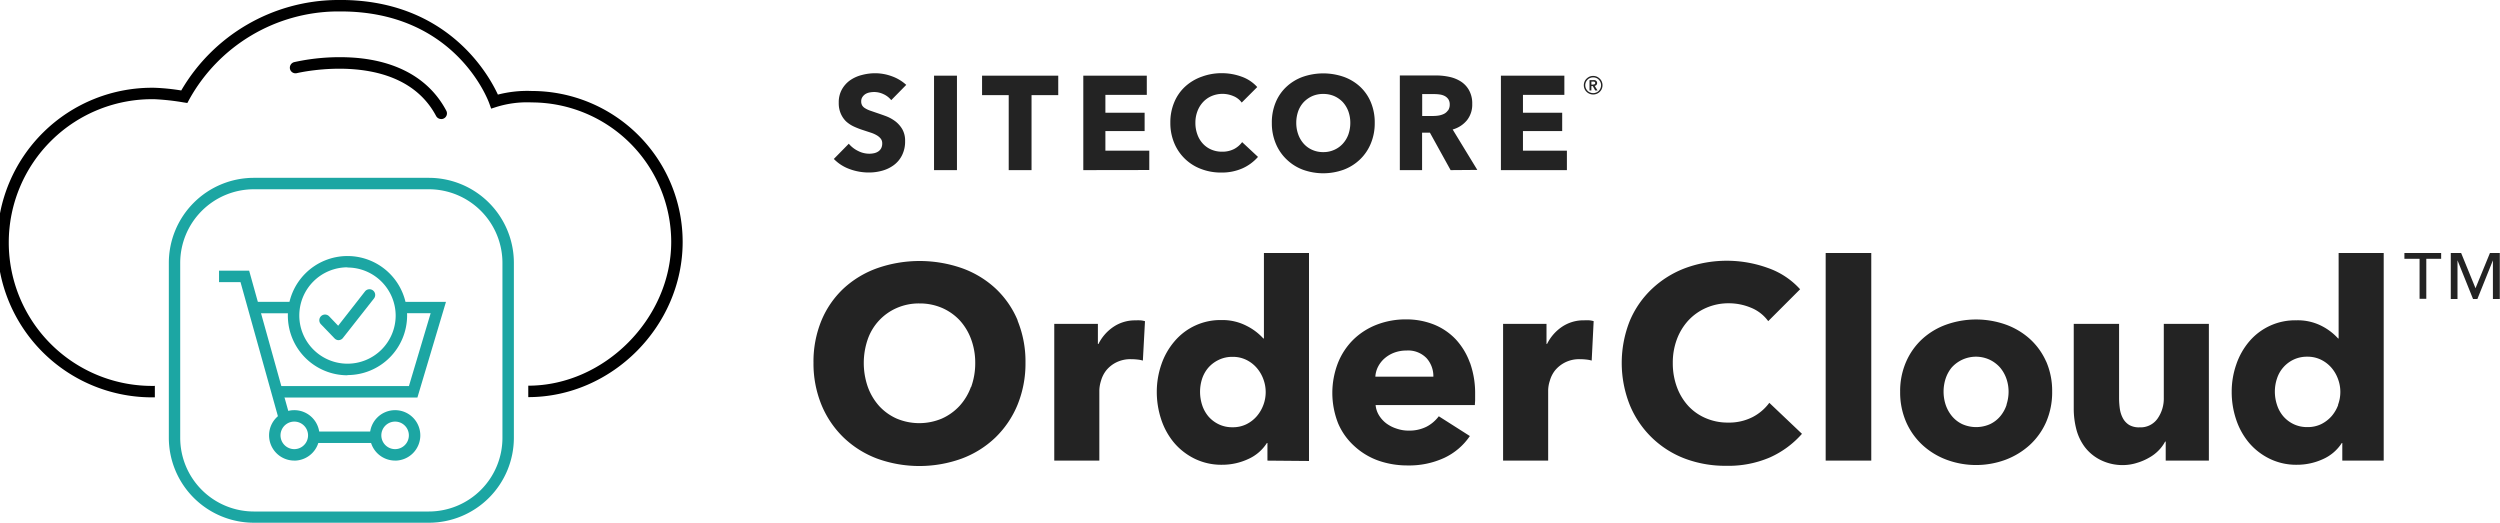 <svg xmlns="http://www.w3.org/2000/svg" xmlns:xlink="http://www.w3.org/1999/xlink" viewBox="0 0 483.04 101.04"><defs><style>.cls-1{fill:none;}.cls-2{clip-path:url(#clip-path);}.cls-3{fill:#232323;}.cls-4{fill:#1ca6a3;}</style><clipPath id="clip-path" transform="translate(0 0)"><rect class="cls-1" width="483.04" height="101.04"/></clipPath></defs><g id="Layer_2" data-name="Layer 2"><g id="Layer_1-2" data-name="Layer 1"><g class="cls-2"><path class="cls-3" d="M302.75,32.87V29.11h-8.49V25.32h7.58V21.78h-7.58V18.33h8V14.62H290V32.87Zm-23-11.52A2,2,0,0,1,279,22a3.82,3.82,0,0,1-1,.32,7.11,7.11,0,0,1-1.11.09h-2.1V18.18h2.35a7.43,7.43,0,0,1,1,.07,3,3,0,0,1,1,.3,2,2,0,0,1,.7.62,1.8,1.8,0,0,1,.27,1,2,2,0,0,1-.3,1.14m5.63,11.52-4.76-7.81a5.45,5.45,0,0,0,2.78-1.81,4.85,4.85,0,0,0,1-3.12,5.23,5.23,0,0,0-.6-2.62,4.73,4.73,0,0,0-1.58-1.71,6.7,6.7,0,0,0-2.25-.91,12.09,12.09,0,0,0-2.56-.27h-7V32.87h4.3V25.63h1.51l4,7.24ZM260.52,26a5.31,5.31,0,0,1-1.09,1.79,4.86,4.86,0,0,1-1.65,1.17,5,5,0,0,1-2.11.43,5.09,5.09,0,0,1-2.12-.43,4.78,4.78,0,0,1-1.63-1.17A5.43,5.43,0,0,1,250.85,26a6.5,6.5,0,0,1-.39-2.28,6.71,6.71,0,0,1,.37-2.22,5.09,5.09,0,0,1,1.07-1.77,5.35,5.35,0,0,1,1.65-1.16,5.24,5.24,0,0,1,2.12-.42,5.33,5.33,0,0,1,2.13.42,5.13,5.13,0,0,1,1.65,1.16,5.41,5.41,0,0,1,1.07,1.77,6.47,6.47,0,0,1,.38,2.22,6.73,6.73,0,0,1-.38,2.28m4.35-6.24a8.66,8.66,0,0,0-2.07-3,9.25,9.25,0,0,0-3.16-1.91,12.07,12.07,0,0,0-7.93,0,9.17,9.17,0,0,0-3.14,1.91,8.55,8.55,0,0,0-2.08,3,10.06,10.06,0,0,0-.75,4,10.11,10.11,0,0,0,.75,3.95,8.92,8.92,0,0,0,2.08,3.07,9.15,9.15,0,0,0,3.14,2,11.58,11.58,0,0,0,7.93,0,9.24,9.24,0,0,0,3.16-2,9,9,0,0,0,2.07-3.07,10.11,10.11,0,0,0,.75-3.95,10.06,10.06,0,0,0-.75-4M243.09,30.34,240,27.46a4.57,4.57,0,0,1-1.57,1.34,4.94,4.94,0,0,1-2.3.51,5.16,5.16,0,0,1-2.09-.41,4.73,4.73,0,0,1-1.63-1.15A5.13,5.13,0,0,1,231.36,26a6.4,6.4,0,0,1-.39-2.27,6.18,6.18,0,0,1,.39-2.23,5.3,5.3,0,0,1,1.08-1.77,4.9,4.9,0,0,1,1.66-1.17,5.38,5.38,0,0,1,4.19,0,3.7,3.7,0,0,1,1.63,1.26l3-3a7.38,7.38,0,0,0-3-2,11.18,11.18,0,0,0-3.81-.68,11,11,0,0,0-3.89.67A9.38,9.38,0,0,0,229,16.72a8.58,8.58,0,0,0-2.1,3,9.93,9.93,0,0,0-.77,4,10,10,0,0,0,.75,3.92,9,9,0,0,0,5.17,5,10.61,10.61,0,0,0,3.91.7,9.84,9.84,0,0,0,4.1-.81,8.74,8.74,0,0,0,3-2.21m-21,2.53V29.11h-8.48V25.32h7.58V21.78h-7.58V18.33h8V14.62H209.31V32.87ZM204.47,18.38V14.62H189.75v3.76h5.15V32.87h4.41V18.38ZM184.9,14.62h-4.43V32.87h4.43Zm-9.8,1.78a8.2,8.2,0,0,0-2.82-1.68,9.43,9.43,0,0,0-3.16-.57,10,10,0,0,0-2.55.33,7,7,0,0,0-2.27,1,5.42,5.42,0,0,0-1.62,1.78,5.09,5.09,0,0,0-.62,2.61,5,5,0,0,0,.4,2.1,4.74,4.74,0,0,0,1,1.47,5.92,5.92,0,0,0,1.5,1,15.53,15.53,0,0,0,1.71.67l1.61.53a5.54,5.54,0,0,1,1.19.54,2.68,2.68,0,0,1,.74.66,1.46,1.46,0,0,1,.25.87,2,2,0,0,1-.2.93,1.68,1.68,0,0,1-.56.62,2.28,2.28,0,0,1-.81.34,4.32,4.32,0,0,1-.95.1,4.76,4.76,0,0,1-2.18-.55A5.4,5.4,0,0,1,164,27.77l-2.89,2.94a8,8,0,0,0,3,1.94,10.63,10.63,0,0,0,3.79.68,9.43,9.43,0,0,0,2.6-.36,6.79,6.79,0,0,0,2.24-1.1,5.27,5.27,0,0,0,1.56-1.9,5.9,5.9,0,0,0,.58-2.72,4.42,4.42,0,0,0-.54-2.28,5.3,5.3,0,0,0-1.36-1.54,7.33,7.33,0,0,0-1.83-1c-.68-.25-1.32-.47-1.94-.68l-1.16-.4a4.92,4.92,0,0,1-.89-.43,1.65,1.65,0,0,1-.57-.54,1.49,1.49,0,0,1-.19-.77,1.46,1.46,0,0,1,.25-.89,2,2,0,0,1,.6-.57,2.37,2.37,0,0,1,.81-.29,4.53,4.53,0,0,1,.89-.08,4.23,4.23,0,0,1,1.77.42,4.07,4.07,0,0,1,1.48,1.15Z" transform="translate(0 0)"/><path class="cls-3" d="M307.48,16.34v-.58h.34a.65.65,0,0,1,.27.05.21.21,0,0,1,.13.22.24.24,0,0,1-.14.25.8.8,0,0,1-.3.06Zm-.36,1.14h.36v-.85h.27l.47.85h.45l-.55-.89a.58.58,0,0,0,.34-.19.53.53,0,0,0,.13-.36.51.51,0,0,0-.07-.28.58.58,0,0,0-.17-.18.64.64,0,0,0-.24-.1,1.27,1.27,0,0,0-.28,0h-.71Zm-.7-1.6a1.51,1.51,0,0,1,.33-.49,1.44,1.44,0,0,1,.48-.32,1.5,1.5,0,0,1,.6-.12,1.45,1.45,0,0,1,.59.12,1.35,1.35,0,0,1,.48.32,1.51,1.51,0,0,1,.33.49,1.45,1.45,0,0,1,.12.59,1.48,1.48,0,0,1-.12.59,1.63,1.63,0,0,1-.33.49,1.23,1.23,0,0,1-.48.32,1.45,1.45,0,0,1-.59.12,1.5,1.5,0,0,1-.6-.12,1.31,1.31,0,0,1-.48-.32,1.63,1.63,0,0,1-.33-.49,1.48,1.48,0,0,1-.12-.59,1.45,1.45,0,0,1,.12-.59m-.26,1.29a1.7,1.7,0,0,0,.39.57,1.9,1.9,0,0,0,.57.38,1.85,1.85,0,0,0,1.41,0,1.9,1.9,0,0,0,.57-.38,1.7,1.7,0,0,0,.39-.57,1.82,1.82,0,0,0,0-1.4,1.61,1.61,0,0,0-.39-.57,1.92,1.92,0,0,0-.57-.39,1.85,1.85,0,0,0-1.41,0,1.92,1.92,0,0,0-.57.39,1.61,1.61,0,0,0-.39.57,1.82,1.82,0,0,0,0,1.4" transform="translate(0 0)"/><path class="cls-4" d="M49,36.57A14.24,14.24,0,0,0,34.82,50.78V84.62A14.24,14.24,0,0,0,49,98.83H82.87A14.23,14.23,0,0,0,97.08,84.62V50.78A14.23,14.23,0,0,0,82.87,36.57ZM82.87,101H49A16.44,16.44,0,0,1,32.62,84.62V50.78A16.44,16.44,0,0,1,49,34.36H82.87A16.44,16.44,0,0,1,99.29,50.78V84.62A16.44,16.44,0,0,1,82.87,101" transform="translate(0 0)"/></g><polygon class="cls-4" points="53.98 81.43 46.47 54.51 42.32 54.51 42.32 52.3 48.14 52.3 56.1 80.84 53.98 81.43"/><rect class="cls-4" x="60.66" y="83.38" width="11.83" height="2.21"/><g class="cls-2"><path class="cls-4" d="M76.29,81.46A2.66,2.66,0,1,0,79,84.12a2.66,2.66,0,0,0-2.66-2.66m0,7.53a4.87,4.87,0,1,1,4.87-4.87A4.88,4.88,0,0,1,76.29,89" transform="translate(0 0)"/><path class="cls-4" d="M56.86,81.46a2.66,2.66,0,1,0,2.66,2.66,2.66,2.66,0,0,0-2.66-2.66m0,7.53a4.87,4.87,0,1,1,4.87-4.87A4.88,4.88,0,0,1,56.86,89" transform="translate(0 0)"/></g><polygon class="cls-4" points="80.65 76.81 54 76.81 54 74.6 79.01 74.6 83.21 60.52 77.55 60.52 77.55 58.32 86.17 58.32 80.65 76.81"/><rect class="cls-4" x="49.68" y="58.32" width="7.18" height="2.21"/><g class="cls-2"><path class="cls-4" d="M67.14,51.65A9.31,9.31,0,1,0,76.45,61a9.32,9.32,0,0,0-9.31-9.31m0,20.82A11.52,11.52,0,1,1,78.66,61,11.52,11.52,0,0,1,67.14,72.47" transform="translate(0 0)"/><path class="cls-4" d="M65.44,65.73a1.11,1.11,0,0,1-.8-.35L62,62.64a1.1,1.1,0,1,1,1.6-1.52l1.74,1.82,5.18-6.63a1.1,1.1,0,1,1,1.74,1.36l-6,7.63a1.08,1.08,0,0,1-.81.42h-.06" transform="translate(0 0)"/><path d="M102.07,76.73V74.52c14.71,0,27.62-13,27.62-27.79a27,27,0,0,0-26.94-26.94,19.86,19.86,0,0,0-6.85.88l-1,.32-.36-1c-.26-.73-6.63-17.78-28.71-17.78h-.74a33,33,0,0,0-28.52,17l-.37.69-.78-.12a46.16,46.16,0,0,0-5.5-.61,27.7,27.7,0,1,0,0,55.39v2.21a29.91,29.91,0,1,1,0-59.81,40.86,40.86,0,0,1,5.1.52A35.2,35.2,0,0,1,65,0C86.2-.36,94.38,14.34,96.2,18.28a22.67,22.67,0,0,1,6.55-.7A29.18,29.18,0,0,1,131.9,46.73c0,16.26-13.66,30-29.83,30" transform="translate(0 0)"/><path d="M85.26,23a1.12,1.12,0,0,1-1-.59c-6.9-13-26.69-8.32-26.89-8.28a1.1,1.1,0,0,1-1.34-.8A1.12,1.12,0,0,1,56.86,12a40.82,40.82,0,0,1,11.64-.85c8.39.64,14.52,4.17,17.73,10.24a1.1,1.1,0,0,1-.46,1.49,1.17,1.17,0,0,1-.51.13" transform="translate(0 0)"/><path class="cls-3" d="M460.57,89V48.88h-8.71V65.4h-.1A11.06,11.06,0,0,0,448.62,63a10.11,10.11,0,0,0-4.94-1.11A11.61,11.61,0,0,0,434.57,66a13.63,13.63,0,0,0-2.49,4.43,15.92,15.92,0,0,0-.88,5.29,16.59,16.59,0,0,0,.85,5.31,13.7,13.7,0,0,0,2.47,4.49,12.25,12.25,0,0,0,4,3.11,11.65,11.65,0,0,0,5.31,1.17,12,12,0,0,0,5-1.09,8.31,8.31,0,0,0,3.64-3.11h.1V89Zm-8.79-10.78a7.09,7.09,0,0,1-1.27,2.18,6.57,6.57,0,0,1-2,1.54,5.88,5.88,0,0,1-2.66.58,6,6,0,0,1-2.71-.58,6.1,6.1,0,0,1-2-1.54,6.4,6.4,0,0,1-1.2-2.21,8.09,8.09,0,0,1-.4-2.52,7.93,7.93,0,0,1,.4-2.5,6.13,6.13,0,0,1,3.16-3.66,6,6,0,0,1,2.71-.59,5.88,5.88,0,0,1,2.66.59,6.41,6.41,0,0,1,2,1.54,7,7,0,0,1,1.27,2.18,7.14,7.14,0,0,1,0,5M426.79,89V62.58h-8.71V76.87a6.72,6.72,0,0,1-1.2,4,4,4,0,0,1-3.47,1.7,3.78,3.78,0,0,1-2-.45,3.43,3.43,0,0,1-1.2-1.25,5.39,5.39,0,0,1-.61-1.8,14.5,14.5,0,0,1-.16-2.13V62.58h-8.76V78.94a15.92,15.92,0,0,0,.5,4,9.85,9.85,0,0,0,1.65,3.45,8.64,8.64,0,0,0,3,2.47,9.54,9.54,0,0,0,4.48,1A9.09,9.09,0,0,0,413,89.4a10.48,10.48,0,0,0,2.29-1,7.81,7.81,0,0,0,1.8-1.38,7.36,7.36,0,0,0,1.25-1.7h.11V89ZM395.35,69.86a13,13,0,0,0-3.19-4.41,14.1,14.1,0,0,0-4.68-2.76,17.22,17.22,0,0,0-11.34,0,13.76,13.76,0,0,0-4.67,2.76,13,13,0,0,0-3.16,4.41,14.07,14.07,0,0,0-1.17,5.84,14.28,14.28,0,0,0,1.17,5.87A13.33,13.33,0,0,0,371.47,86a14.28,14.28,0,0,0,4.67,2.84,16.42,16.42,0,0,0,11.34,0A14.65,14.65,0,0,0,392.16,86a13.26,13.26,0,0,0,3.19-4.46,14.44,14.44,0,0,0,1.16-5.87,14.23,14.23,0,0,0-1.16-5.84m-7.63,8.34a6.71,6.71,0,0,1-1.19,2.2,5.83,5.83,0,0,1-2,1.57,6.6,6.6,0,0,1-5.41,0,5.83,5.83,0,0,1-2-1.57,6.92,6.92,0,0,1-1.2-2.2,8.21,8.21,0,0,1,0-5,6.68,6.68,0,0,1,1.17-2.15,6.3,6.3,0,0,1,7.36-1.51,6.31,6.31,0,0,1,2,1.51,6.79,6.79,0,0,1,1.22,2.15,7.67,7.67,0,0,1,.42,2.5,7.93,7.93,0,0,1-.4,2.5M361.56,48.88h-8.81V89h8.81ZM348.18,83.83l-6.32-6a9.31,9.31,0,0,1-3.24,2.76,10,10,0,0,1-4.73,1.06,10.65,10.65,0,0,1-4.3-.85,9.86,9.86,0,0,1-3.38-2.36,11,11,0,0,1-2.2-3.64,13.23,13.23,0,0,1-.8-4.67,12.88,12.88,0,0,1,.8-4.6,11.12,11.12,0,0,1,2.23-3.64,10.33,10.33,0,0,1,3.43-2.41,10.68,10.68,0,0,1,4.38-.88,11,11,0,0,1,4.25.85,7.65,7.65,0,0,1,3.35,2.6l6.16-6.16a15.07,15.07,0,0,0-6.24-4.12,23.31,23.31,0,0,0-15.86,0,19.24,19.24,0,0,0-6.48,4A18.15,18.15,0,0,0,314.9,62a22,22,0,0,0,0,16.25,18.63,18.63,0,0,0,10.65,10.36A22.19,22.19,0,0,0,333.57,90,20.26,20.26,0,0,0,342,88.37a18.06,18.06,0,0,0,6.16-4.54M307.92,62.05a4.53,4.53,0,0,0-.83-.16,8.67,8.67,0,0,0-1,0,7.44,7.44,0,0,0-4.31,1.27,8.57,8.57,0,0,0-2.86,3.29h-.11V62.58h-8.39V89h8.71V75.43a6.25,6.25,0,0,1,.32-1.85,5.73,5.73,0,0,1,1-2,6,6,0,0,1,1.92-1.54,6.09,6.09,0,0,1,2.94-.64,10.09,10.09,0,0,1,1.09.06,6,6,0,0,1,1.14.21ZM265.74,72.78a4.81,4.81,0,0,1,.53-1.94,5.43,5.43,0,0,1,1.28-1.62,6.12,6.12,0,0,1,1.86-1.09,6.66,6.66,0,0,1,2.33-.4,4.93,4.93,0,0,1,3.91,1.49,5.21,5.21,0,0,1,1.3,3.56ZM284,70.07a13.22,13.22,0,0,0-2.74-4.52,11.93,11.93,0,0,0-4.19-2.84,14.37,14.37,0,0,0-5.37-1,15.47,15.47,0,0,0-5.63,1,13.36,13.36,0,0,0-4.51,2.84,13.15,13.15,0,0,0-3,4.46,16,16,0,0,0,0,11.82,12.53,12.53,0,0,0,3.14,4.38A13.56,13.56,0,0,0,266.33,89a16.88,16.88,0,0,0,5.63.93,16.18,16.18,0,0,0,7.09-1.46A12.23,12.23,0,0,0,284,84.25l-6-3.82a7.09,7.09,0,0,1-2.34,2,7.4,7.4,0,0,1-3.51.77,6.91,6.91,0,0,1-2.26-.37,6.82,6.82,0,0,1-2-1,5.73,5.73,0,0,1-1.43-1.56,4.57,4.57,0,0,1-.67-2h19.18c0-.32.05-.66.05-1V76.12a17.49,17.49,0,0,0-1-6.05m-31.1,19V48.88h-8.71V65.4h-.11A11,11,0,0,0,240.94,63,10.16,10.16,0,0,0,236,61.84,11.61,11.61,0,0,0,226.89,66a13.66,13.66,0,0,0-2.5,4.43,16.17,16.17,0,0,0-.88,5.29,16.87,16.87,0,0,0,.85,5.31,13.7,13.7,0,0,0,2.47,4.49,12.25,12.25,0,0,0,4,3.11,11.71,11.71,0,0,0,5.31,1.17,11.93,11.93,0,0,0,5-1.09,8.25,8.25,0,0,0,3.64-3.11h.11V89ZM244.1,78.25a7.12,7.12,0,0,1-1.28,2.18,6.45,6.45,0,0,1-2,1.54,5.85,5.85,0,0,1-2.66.58,5.93,5.93,0,0,1-2.7-.58,6.14,6.14,0,0,1-2-1.54,6.57,6.57,0,0,1-1.2-2.21,8.39,8.39,0,0,1-.39-2.52,8.21,8.21,0,0,1,.39-2.5,6.38,6.38,0,0,1,1.2-2.15,6.2,6.2,0,0,1,2-1.51,5.93,5.93,0,0,1,2.7-.59,5.85,5.85,0,0,1,2.66.59,6.3,6.3,0,0,1,2,1.54,7,7,0,0,1,1.28,2.18,7.14,7.14,0,0,1,0,5m-22.87-16.2a4.4,4.4,0,0,0-.82-.16,8.94,8.94,0,0,0-1,0,7.41,7.41,0,0,0-4.3,1.27,8.59,8.59,0,0,0-2.87,3.29h-.11V62.58H203.7V89h8.71V75.43a6.59,6.59,0,0,1,.32-1.85,5.76,5.76,0,0,1,1-2,5.83,5.83,0,0,1,1.91-1.54,6.16,6.16,0,0,1,2.95-.64,10.38,10.38,0,0,1,1.09.06,6,6,0,0,1,1.14.21Zm-24.59-.13a17.92,17.92,0,0,0-4.28-6.19,18.91,18.91,0,0,0-6.51-3.93,24.84,24.84,0,0,0-16.33,0A19,19,0,0,0,163,55.73a17.92,17.92,0,0,0-4.28,6.19,20.81,20.81,0,0,0-1.54,8.15,21.09,21.09,0,0,0,1.54,8.15A18.65,18.65,0,0,0,163,84.54a19,19,0,0,0,6.48,4.07,24,24,0,0,0,16.33,0,18.91,18.91,0,0,0,6.51-4.07,18.65,18.65,0,0,0,4.28-6.32,21.09,21.09,0,0,0,1.54-8.15,20.81,20.81,0,0,0-1.54-8.15m-9,12.85a10.94,10.94,0,0,1-2.23,3.69,10.45,10.45,0,0,1-3.4,2.42,11.22,11.22,0,0,1-8.71,0,10.16,10.16,0,0,1-3.38-2.42,11.21,11.21,0,0,1-2.2-3.69,14.08,14.08,0,0,1,0-9.27,10.27,10.27,0,0,1,5.61-6,10.63,10.63,0,0,1,4.35-.87,10.85,10.85,0,0,1,4.39.87,10.35,10.35,0,0,1,3.4,2.39,11.08,11.08,0,0,1,2.2,3.64,13,13,0,0,1,.8,4.57,13.44,13.44,0,0,1-.8,4.7" transform="translate(0 0)"/></g><path class="cls-3" d="M464.57,48.88V50h2.93v7.73h1.3V50h2.87V48.88Zm16.53,0-2.79,6.81-2.78-6.81h-2v8.89h1.3V50.3h0l3,7.47h.84l3-7.47h0v7.47H483V48.88Z" transform="translate(0 0)"/></g></g></svg>